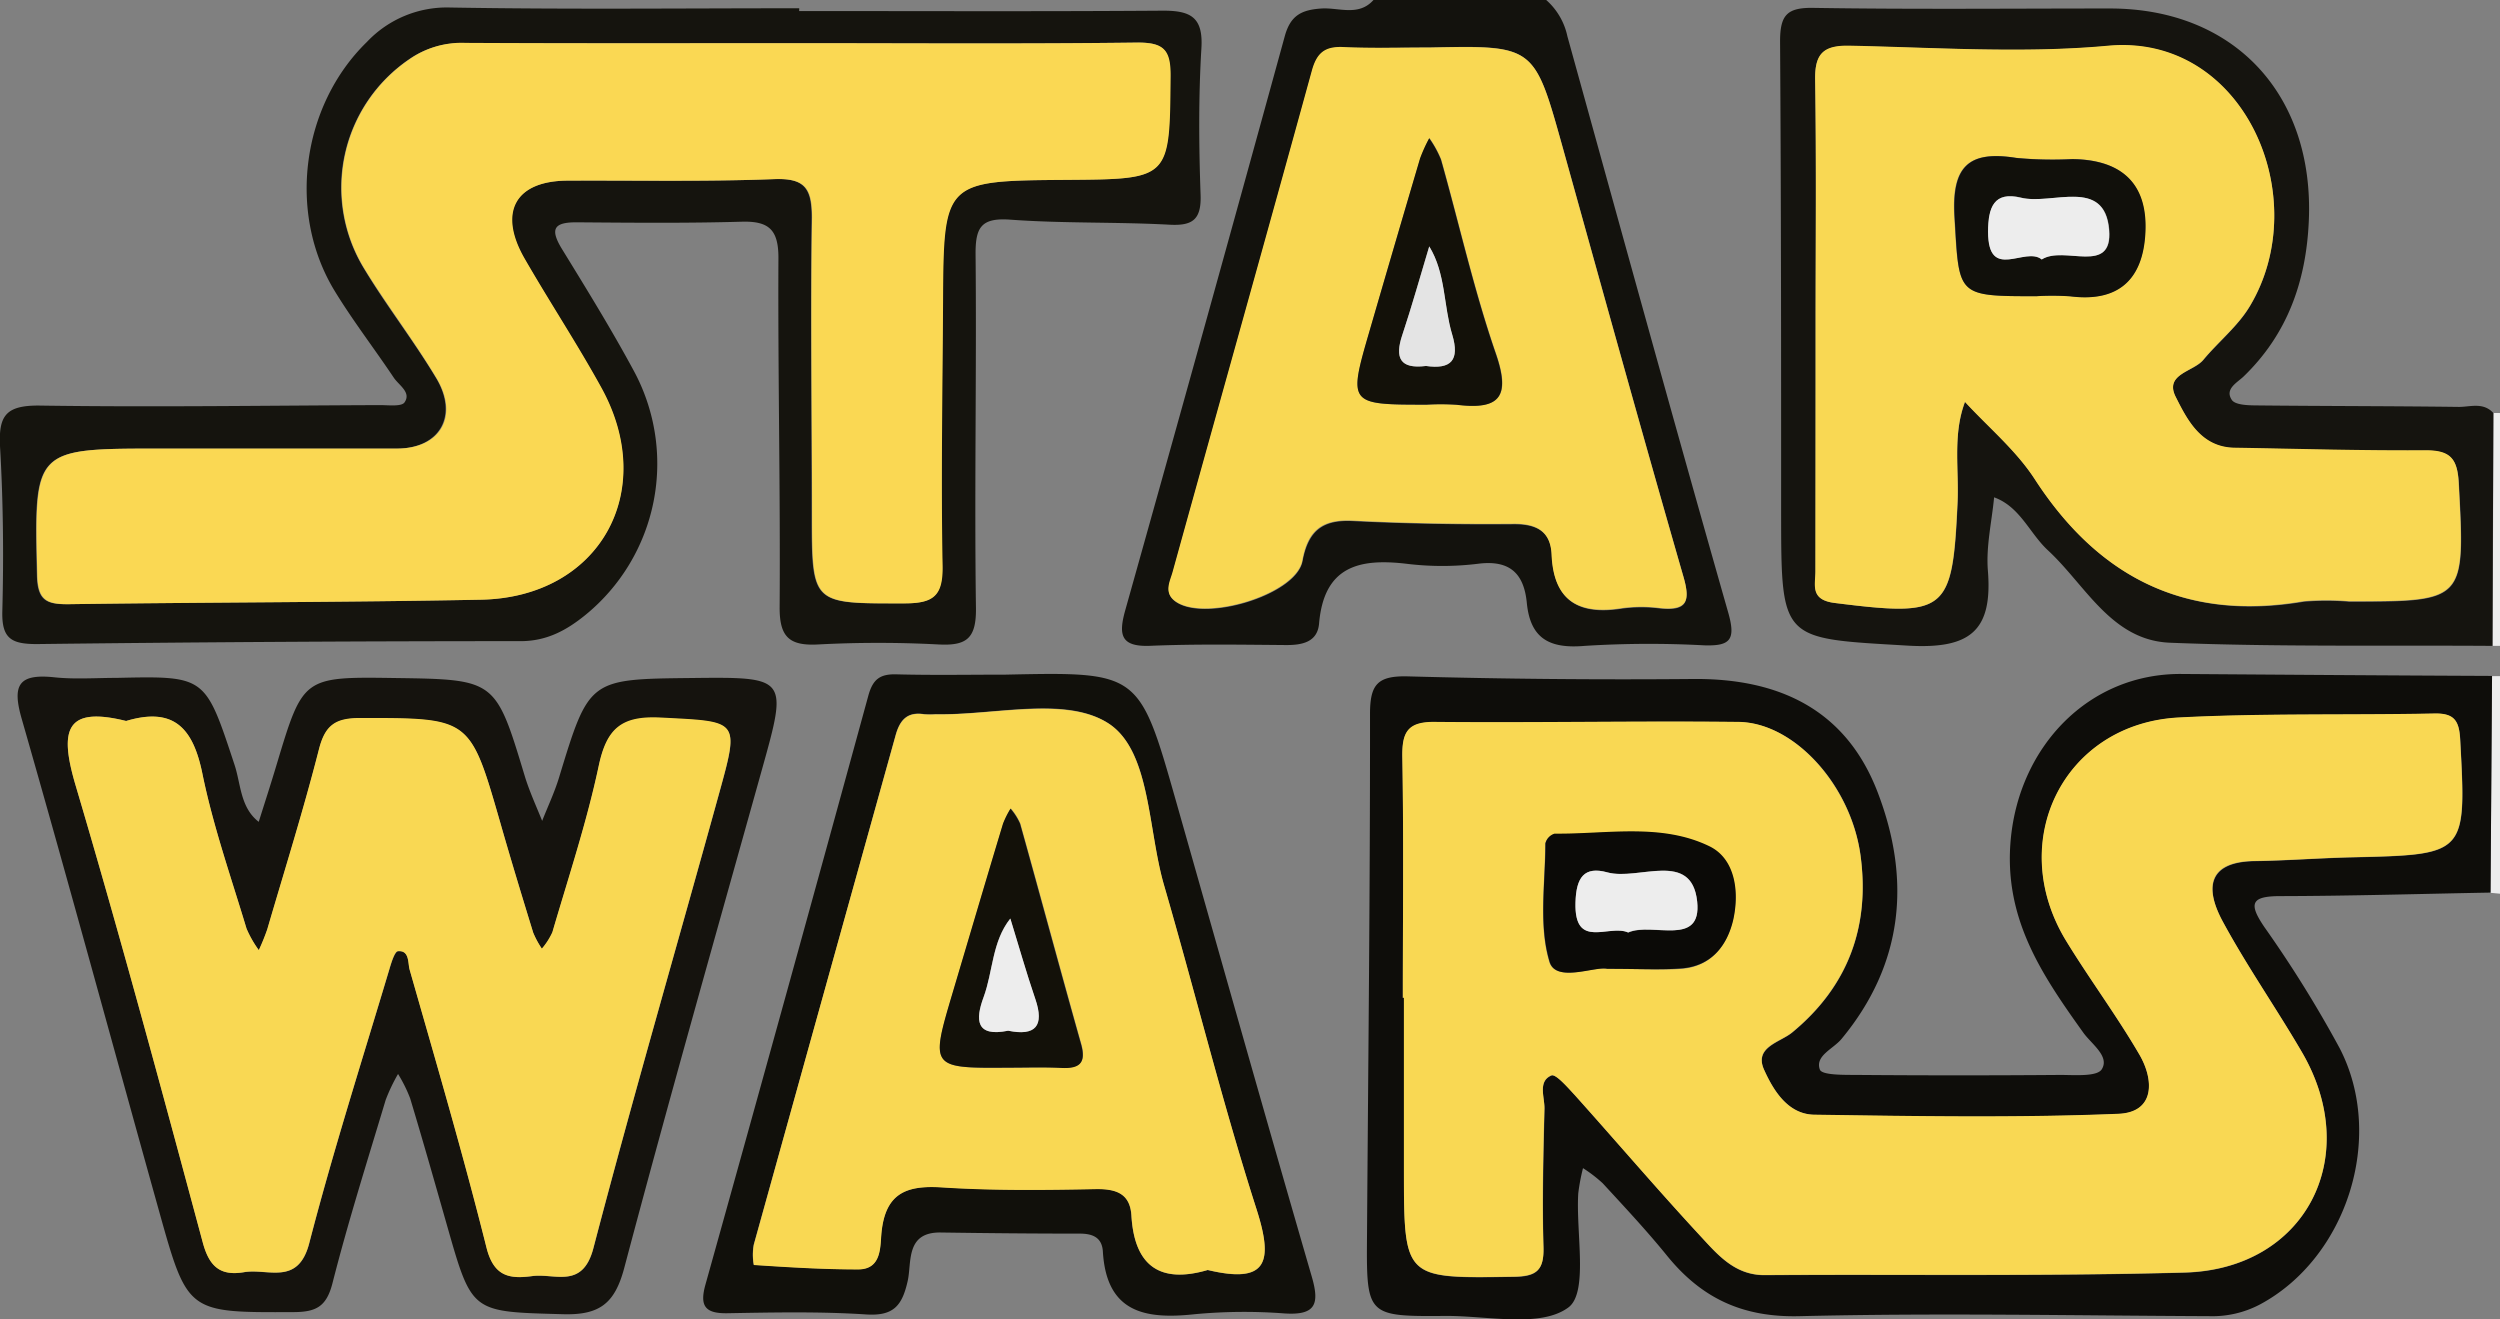 <svg xmlns="http://www.w3.org/2000/svg" viewBox="0 0 332.88 175.69"><rect x="0" y="0" width="332.88" height="175.69" fill="#808080" stroke="none"/><defs><style>.cls-1{fill:#13120d;}.cls-2{fill:#ededed;}.cls-3{fill:#0e0d0a;}.cls-4{fill:#15140e;}.cls-5{fill:#15130e;}.cls-6{fill:#15140f;}.cls-7{fill:#11100b;}.cls-8{fill:#f9d853;}.cls-9{fill:#fad853;}.cls-10{fill:#131109;}.cls-11{fill:#0b0a07;}.cls-12{fill:#e4e4e4;}</style></defs><title>Asset 1</title><g id="Layer_2" data-name="Layer 2"><g id="Layer_1-2" data-name="Layer 1"><path class="cls-1" d="M205.88,0a8.89,8.89,0,0,1,2.82,4.83c7.1,25.62,14.15,51.25,21.44,76.82,1,3.56.22,4.38-3.19,4.28A137,137,0,0,0,211,86c-4.63.4-7.23-.93-7.7-5.71-.38-3.95-2.28-5.77-6.53-5.22a39,39,0,0,1-9.47,0c-6.32-.75-11,.32-11.66,7.93-.2,2.49-2.23,2.91-4.45,2.89-6-.05-12-.15-18,.1-4,.17-4.28-1.47-3.35-4.77Q160.58,43,171.07,4.82c.76-2.77,2.23-3.52,4.92-3.69,2.29-.14,4.93,1.09,6.9-1.14ZM190.35,6.33c-3.83,0-7.66.12-11.48,0-2.41-.1-3.5.73-4.15,3.13-6.12,22.29-12.39,44.53-18.56,66.81-.32,1.17-1.11,2.59.17,3.69,3.59,3.07,16.24-.63,17.11-5.23.77-4.06,2.66-5.55,6.73-5.34,7.14.36,14.31.47,21.46.42,3.06,0,4.84,1,5,4.07.27,6.3,3.73,8.07,9.44,7.15a19.43,19.43,0,0,1,5,0c3.66.37,4-1,3.08-4.29-5.48-19-10.76-38.08-16.07-57.14C204.28,6.05,204.3,6,190.35,6.33Z"/><path class="cls-2" d="M332,55a8.3,8.3,0,0,1,.91,0V86h-1Z"/><path class="cls-2" d="M332.88,119l-1.26-.12.2-28.85,1.06,0Z"/><path class="cls-3" d="M331.82,90l-.2,28.85c-9.33.17-18.66.45-28,.47-3.92,0-4.24,1-2.1,4.14a158.85,158.85,0,0,1,10,16.09c6.16,11.87.93,28-10.64,34.16a13.56,13.56,0,0,1-6.7,1.54c-18.16-.08-36.33-.44-54.47,0-7.63.21-13.1-2.36-17.7-8-2.72-3.36-5.69-6.53-8.62-9.71a18.78,18.78,0,0,0-2.61-2,26.58,26.58,0,0,0-.63,3.35c-.33,5.28,1.37,13.23-1.33,15.21-3.73,2.74-10.75,1.08-16.37,1.12-10.5.08-10.51,0-10.43-10.69.16-23.16.42-46.31.4-69.47,0-3.92,1-5.09,5-5q19,.52,38,.35c11.48-.11,20.38,4.09,24.59,15.07,4.46,11.62,3.47,22.87-4.81,32.86-1.1,1.33-3.56,2.24-2.88,4.08.28.76,3.24.7,5,.71q13.49.11,27,0c1.93,0,4.92.26,5.54-.76,1.07-1.73-1.38-3.35-2.47-4.88-5.55-7.76-10.68-15.31-9.64-25.88,1.21-12.3,10.38-21.91,22.64-21.87C304.18,89.84,318,89.94,331.82,90Zm-145,42.85h.13q0,11.49,0,23c0,14.5,0,14.4,14.58,14.17,3,0,4.05-.82,4-3.91-.18-6.15,0-12.32.13-18.48,0-1.53-.9-3.64.92-4.41.58-.25,2.21,1.6,3.16,2.66,5.55,6.2,11,12.54,16.61,18.64,2.31,2.49,4.57,5.3,8.61,5.28,18.65-.12,37.31.17,55.95-.34,16-.44,23.77-15.31,15.64-29.29-3.43-5.9-7.36-11.51-10.6-17.5-2.26-4.18-2.14-7.86,4.21-8,4.33-.06,8.65-.4,13-.5,15.32-.35,15.26-.33,14.43-15.7-.14-2.55-.83-3.5-3.46-3.44-11.32.24-22.66-.06-34,.53-15.32.81-23.09,16.49-15,29.75,3.12,5.11,6.71,9.94,9.73,15.1,2,3.42,2.1,7.72-2.77,7.92-13.46.55-27,.32-40.43.12-3.55-.05-5.5-3.22-6.76-6-1.36-3,2.14-3.64,3.73-4.95,7.5-6.17,10.36-14.1,9.12-23.53s-8.81-17.74-16.26-17.82c-13.49-.15-27,.13-40.46,0-3.69,0-4.35,1.46-4.29,4.75C186.91,111.55,186.79,122.21,186.79,132.87Z"/><path class="cls-4" d="M106.41,1.47c16.16,0,32.32.07,48.48-.05,3.67,0,5.33.89,5.08,5-.39,6.48-.34,13-.11,19.49.13,3.45-1.16,4.2-4.32,4-7-.37-14-.15-21-.66-3.94-.29-4.67,1.05-4.64,4.68.15,15.66-.17,31.33.05,47,.06,4.1-1.25,5.08-5,4.88a152.69,152.69,0,0,0-16,0c-3.87.21-5.17-1-5.14-5,.11-15.49-.24-31-.16-46.49,0-3.77-1.3-4.9-4.9-4.8-7.32.21-14.66.14-22,.08-2.93,0-3.55.83-2,3.43,3.31,5.39,6.64,10.78,9.64,16.34A26,26,0,0,1,77.93,81.9c-2.47,2-5.09,3.46-8.56,3.47q-32.24,0-64.48.39c-3.4,0-4.67-.75-4.58-4.36C.5,74.06.43,66.72,0,59.4-.19,55.36.78,54,5.11,54c15.16.23,30.32,0,45.49-.06,1.13,0,2.87.23,3.27-.37.92-1.34-.77-2.27-1.45-3.3-2.59-3.87-5.45-7.58-7.87-11.55-6.32-10.39-4.39-24.67,4.3-33.13A14.63,14.63,0,0,1,59.93,1c15.49.27,31,.1,46.49.1Zm0,4.28c-14.83,0-29.66,0-44.49,0a12.12,12.12,0,0,0-7.47,2.15,20.67,20.67,0,0,0-6,27.85c3,5,6.62,9.6,9.61,14.59s.53,9.37-5.25,9.39c-10.5,0-21,0-31.49,0-16.9,0-16.8,0-16.41,16.92.07,3.25,1.23,3.85,4.1,3.8,18.32-.26,36.65-.24,55-.6,15.77-.31,23.71-14.38,16-28.25-3.22-5.82-6.89-11.4-10.21-17.17-3.57-6.2-1.22-10.34,5.78-10.38,9.16,0,18.34.15,27.49-.2,4.12-.16,5,1.31,5,5.11-.16,13.16,0,26.32,0,39.49,0,12.1,0,11.94,12.32,11.89,3.87,0,5.13-1,5.06-5-.22-11.66,0-23.32.06-35,.09-16.27.1-16.27,16.53-16.39,13.78-.1,13.65-.1,13.77-13.83,0-3.52-.92-4.49-4.43-4.45C136.44,5.86,121.44,5.75,106.44,5.75Z"/><path class="cls-5" d="M15.57,90.26C27.42,90,27.32,90,31.23,101.84c.85,2.57.75,5.67,3.22,7.59.8-2.54,1.62-5.06,2.38-7.61,3.52-11.71,3.51-11.72,15.8-11.54,13.39.19,13.36.2,17.25,13.08.61,2,1.53,4,2.31,5.94.75-1.9,1.63-3.76,2.23-5.71,4-13.15,4-13.16,17.49-13.31,13-.15,13-.16,9.53,12.24C95.27,124.6,89,146.66,83.12,168.83c-1.27,4.78-3.32,6.3-8.18,6.16-12.08-.34-12.08-.11-15.33-11.51-1.64-5.75-3.27-11.51-5-17.24A19.23,19.23,0,0,0,53,143a24.11,24.11,0,0,0-1.64,3.44c-2.44,8.12-5,16.21-7.09,24.42-.79,3.08-2.13,3.83-5.12,3.85-14.12.06-14.16.16-17.9-13.2-6.13-21.93-12.08-43.91-18.36-65.8-1.28-4.45-.46-6,4.21-5.54C9.89,90.48,12.74,90.26,15.57,90.26ZM16.79,96C8.73,94,7.92,97.19,10,104.35,16,124.59,21.5,145,27,165.4c.86,3.21,2.32,4.53,5.51,4s7.19,1.86,8.68-3.87c3.17-12.23,7-24.27,10.64-36.38.27-.91.73-2.46,1.19-2.49,1.53-.12,1.28,1.58,1.54,2.47,3.52,12.31,7.12,24.61,10.23,37,1,3.87,3.11,4.19,6.09,3.79s6.7,1.78,8.14-3.71c5.3-20.27,11.17-40.39,16.75-60.59,2.71-9.8,2.61-9.49-7.81-10-5.26-.27-7.19,1.52-8.25,6.47-1.59,7.47-4,14.76-6.16,22.1a9.26,9.26,0,0,1-1.4,2.19A12,12,0,0,1,71,124.21c-1.52-4.93-3-9.86-4.43-14.81-4-13.85-4-13.75-18.64-13.75-3.25,0-4.63.95-5.45,4.14-2.06,8.05-4.54,16-6.89,24a28.89,28.89,0,0,1-1.12,2.76,14.49,14.49,0,0,1-1.64-2.88C30.76,116.79,28.37,110,26.94,103,25.72,97,23.19,94.11,16.79,96Z"/><path class="cls-6" d="M332,55l-.13,31c-14.31-.1-28.64.15-42.93-.42-7.8-.31-11.22-7.65-16.25-12.3-2.46-2.28-3.7-5.8-7.17-7.06-.31,3.25-1.09,6.54-.83,9.75.65,8.06-2.38,10.47-10.62,10-16.86-1-16.89-.48-16.91-17.46,0-21,0-42-.14-63,0-3.51.92-4.52,4.45-4.46,13.15.21,26.31.08,39.47.08,16.56,0,27.24,11.46,26.48,28.33-.36,8-2.83,15-8.65,20.64-.86.84-2.59,1.68-1.6,3.15.44.66,2.07.72,3.16.73,9,.1,18,.08,27,.2C328.85,54.21,330.63,53.49,332,55ZM241.75,43.6c0,10.82,0,21.64,0,32.47,0,1.8-.77,3.8,2.55,4.22,14.87,1.87,15.68,1.25,16.36-13.13.21-4.55-.7-9.19,1-13.64,3.13,3.4,6.8,6.45,9.28,10.27,8.56,13.18,20.19,19,35.84,16.33a36.44,36.44,0,0,1,6,0c15.56,0,15.47,0,14.63-15.81C327.21,61.1,326.26,60,323,60c-8.49.07-17-.19-25.47-.34-4.47-.07-6.25-3.66-7.83-6.78s2.34-3.33,3.68-4.94c2-2.41,4.58-4.46,6.17-7.11,8.68-14.41-.7-36.34-18.83-34.7-11.39,1-23,.21-34.44,0-3.48-.07-4.65,1-4.59,4.52C241.86,21.62,241.75,32.61,241.75,43.6Z"/><path class="cls-7" d="M133.89,89.83c17.81-.38,17.8-.38,22.7,16.85,6,21.1,11.95,42.22,18.07,63.29,1.06,3.64.56,5.18-3.58,4.92a70.42,70.42,0,0,0-12,.1c-6.64.72-11.75-.23-12.23-8.34-.11-1.86-1.33-2.4-3.11-2.39-6.16,0-12.32-.06-18.48-.15-4.72-.07-3.84,4-4.4,6.46-.74,3.3-1.89,4.69-5.55,4.45-6.14-.4-12.31-.27-18.47-.16-3,.05-3.7-1-2.9-3.84q10.94-39.14,21.67-78.35c.6-2.21,1.54-2.94,3.75-2.88C124.24,89.92,129.07,89.83,133.89,89.83Zm26.93,79.28c8,1.92,8.73-1.09,6.47-8.14-4.57-14.25-8.15-28.82-12.33-43.2-2.17-7.46-1.7-17.87-7.45-21.51s-15.13-1-22.94-1.17a10.68,10.68,0,0,1-1.5,0c-2.25-.37-3.26.73-3.83,2.81q-9.41,33.91-18.88,67.8a7.4,7.4,0,0,0,0,2.71c4.64.3,9.28.62,13.93.59,3.15,0,2.88-3.13,3.07-4.92.55-5.19,3.3-6.26,8-6,6.81.44,13.66.36,20.48.23,2.78-.06,4.62.61,4.8,3.54C151.05,168.53,154.42,171,160.82,169.1Z"/><path class="cls-8" d="M190.35,6.33c14-.28,13.93-.27,17.69,13.2,5.31,19.06,10.59,38.13,16.07,57.14,1,3.32.58,4.66-3.08,4.29a19.43,19.43,0,0,0-5,0c-5.72.92-9.18-.85-9.44-7.15-.13-3-1.91-4.09-5-4.07-7.15.06-14.32-.06-21.46-.42-4.08-.21-6,1.28-6.73,5.34-.87,4.6-13.51,8.3-17.11,5.23-1.29-1.1-.5-2.52-.17-3.69,6.17-22.27,12.43-44.52,18.56-66.81.66-2.39,1.75-3.23,4.15-3.13C182.68,6.44,186.52,6.33,190.35,6.33ZM190,53.88a32.94,32.94,0,0,1,4,0c5.75.7,7.18-1.08,5.19-6.85-2.91-8.43-4.86-17.2-7.29-25.8a14.12,14.12,0,0,0-1.56-2.84,20.89,20.89,0,0,0-1.22,2.69Q185.7,32.53,182.39,44C179.52,53.88,179.52,53.88,190,53.88Z"/><path class="cls-8" d="M186.79,132.87c0-10.66.12-21.32-.07-32-.06-3.29.61-4.79,4.29-4.75,13.49.13,27-.15,40.46,0,7.45.08,15,8.5,16.26,17.82s-1.62,17.36-9.12,23.53c-1.59,1.31-5.09,1.91-3.73,4.95,1.26,2.81,3.21,6,6.76,6,13.48.2,27,.43,40.43-.12,4.86-.2,4.78-4.5,2.77-7.92-3-5.16-6.61-10-9.73-15.1-8.1-13.26-.33-28.94,15-29.75,11.3-.59,22.64-.3,34-.53,2.63-.06,3.32.9,3.46,3.44.82,15.37.89,15.35-14.43,15.7-4.33.1-8.65.44-13,.5-6.36.09-6.48,3.77-4.21,8,3.24,6,7.17,11.61,10.6,17.5,8.13,14,.4,28.85-15.64,29.29-18.64.51-37.3.22-55.95.34-4,0-6.3-2.79-8.61-5.28-5.66-6.1-11.05-12.44-16.61-18.64-1-1.06-2.58-2.91-3.16-2.66-1.82.77-.88,2.88-.92,4.41-.17,6.16-.31,12.33-.13,18.48.09,3.09-.94,3.86-4,3.91-14.56.23-14.56.32-14.58-14.17q0-11.49,0-23ZM214,129c4.4,0,7.24.2,10,0,3.81-.34,5.91-3,6.72-6.43.9-3.79.25-8.14-3.15-9.81-6.43-3.14-13.69-1.61-20.63-1.69a1.79,1.79,0,0,0-1.2,1.27c0,5.3-.92,10.91.56,15.78C207.2,130.87,212.39,128.6,214,129Z"/><path class="cls-9" d="M106.44,5.75c15,0,30,.11,45-.08,3.51,0,4.46.93,4.43,4.45-.12,13.73,0,13.73-13.77,13.83-16.43.12-16.44.12-16.53,16.39-.06,11.66-.28,23.33-.06,35,.07,4-1.19,5-5.06,5-12.32,0-12.3.21-12.32-11.89,0-13.16-.2-26.33,0-39.49,0-3.8-.84-5.26-5-5.11-9.15.35-18.32.15-27.49.2-7,0-9.35,4.17-5.78,10.38,3.32,5.77,7,11.34,10.21,17.17,7.66,13.87-.28,27.94-16,28.25-18.32.36-36.65.34-55,.6-2.87,0-4-.56-4.1-3.8-.39-16.92-.49-16.92,16.41-16.92,10.5,0,21,0,31.49,0,5.78,0,8.29-4.33,5.25-9.39s-6.58-9.63-9.61-14.59a20.67,20.67,0,0,1,6-27.85A12.12,12.12,0,0,1,62,5.71C76.79,5.79,91.62,5.75,106.44,5.75Z"/><path class="cls-8" d="M16.79,96c6.4-1.93,8.93,1,10.16,7,1.43,7,3.81,13.77,5.87,20.62a14.49,14.49,0,0,0,1.64,2.88,28.88,28.88,0,0,0,1.12-2.76c2.34-8,4.83-15.92,6.89-24,.82-3.2,2.19-4.14,5.45-4.14,14.67,0,14.65-.1,18.64,13.75,1.42,5,2.92,9.89,4.43,14.81a12,12,0,0,0,1.16,2.14,9.26,9.26,0,0,0,1.4-2.19c2.14-7.34,4.57-14.63,6.16-22.1,1.05-5,3-6.74,8.25-6.47,10.42.54,10.51.22,7.81,10C90.18,125.81,84.31,145.93,79,166.2c-1.44,5.49-5.11,3.3-8.14,3.71s-5.12.08-6.09-3.79c-3.11-12.42-6.72-24.71-10.23-37-.25-.89,0-2.59-1.54-2.47-.46,0-.92,1.58-1.19,2.49-3.61,12.11-7.47,24.16-10.64,36.38-1.48,5.73-5.49,3.32-8.68,3.87s-4.65-.76-5.51-4C21.5,145,16,124.59,10,104.35,7.92,97.19,8.73,94,16.79,96Z"/><path class="cls-8" d="M241.75,43.6c0-11,.11-22-.06-33-.05-3.49,1.11-4.59,4.59-4.52,11.48.24,23.05,1.06,34.44,0,18.13-1.65,27.51,20.29,18.83,34.7-1.59,2.65-4.16,4.69-6.17,7.11-1.34,1.61-5.2,1.92-3.68,4.94s3.36,6.71,7.83,6.78c8.49.14,17,.4,25.47.34,3.26,0,4.2,1.1,4.37,4.29.84,15.83.93,15.83-14.63,15.81a36.44,36.44,0,0,0-6,0C291.1,82.74,279.47,77,270.91,63.78c-2.48-3.82-6.15-6.87-9.28-10.27-1.66,4.45-.74,9.1-1,13.64-.68,14.38-1.48,15-16.36,13.13-3.31-.42-2.54-2.42-2.55-4.22C241.73,65.24,241.75,54.42,241.75,43.6Zm29.4-4.16a36,36,0,0,1,4.47,0c6.5.82,9.75-2.29,10-8.52.32-6.64-3.31-9.69-9.75-9.75a51.07,51.07,0,0,1-7.45-.16c-6.37-1-8.6,1.16-8.21,7.85C260.88,39.41,260.44,39.44,271.15,39.44Z"/><path class="cls-8" d="M160.82,169.1c-6.4,1.86-9.77-.57-10.16-7.22-.17-2.93-2-3.59-4.8-3.54-6.83.14-13.68.21-20.48-.23-4.71-.3-7.47.77-8,6-.19,1.79.08,4.89-3.07,4.92-4.64,0-9.29-.28-13.93-.59a7.4,7.4,0,0,1,0-2.71q9.41-33.91,18.88-67.8c.58-2.08,1.58-3.17,3.83-2.81a10.68,10.68,0,0,0,1.5,0c7.8.14,17.3-2.4,22.94,1.17s5.29,14,7.45,21.51c4.18,14.38,7.76,28.94,12.33,43.2C169.55,168,168.79,171,160.82,169.1Zm-26.45-26.94c2.33,0,4.67-.09,7,0s3.32-.64,2.61-3.17c-2.75-9.77-5.38-19.57-8.12-29.35a8,8,0,0,0-1.27-2,12.16,12.16,0,0,0-1,2c-2.26,7.49-4.47,15-6.7,22.48C123.86,142.25,123.86,142.25,134.37,142.16Z"/><path class="cls-10" d="M190,53.88c-10.49,0-10.5,0-7.62-9.9q3.33-11.45,6.7-22.88a20.89,20.89,0,0,1,1.22-2.69,14.12,14.12,0,0,1,1.56,2.84c2.43,8.6,4.38,17.37,7.29,25.8,2,5.78.56,7.56-5.19,6.85A32.87,32.87,0,0,0,190,53.88Zm-.15-5.16c3.32.48,4.55-.7,3.5-4.19-1.16-3.86-.85-8.12-3.05-11.72-1.19,3.94-2.3,7.92-3.6,11.83C185.71,47.65,186.4,49.16,189.86,48.73Z"/><path class="cls-11" d="M214,129c-1.6-.37-6.8,1.9-7.66-.92-1.48-4.87-.57-10.48-.56-15.78A1.79,1.79,0,0,1,207,111c6.93.08,14.2-1.45,20.63,1.69,3.4,1.66,4,6,3.15,9.81-.81,3.43-2.91,6.08-6.72,6.43C221.23,129.17,218.39,129,214,129Zm2.79-4.81c3.17-1.44,9.86,2,9.19-4.17-.75-6.89-7.81-2.73-11.95-3.86-3.11-.85-4.16.7-4.25,4C209.59,126.52,214.23,123,216.78,124.16Z"/><path class="cls-7" d="M271.15,39.44c-10.71,0-10.27,0-10.89-10.56-.39-6.7,1.84-8.87,8.21-7.85a51.07,51.07,0,0,0,7.45.16c6.44.07,10.07,3.11,9.75,9.75-.3,6.23-3.55,9.34-10,8.52A36,36,0,0,0,271.15,39.44Zm.71-4.89c3-1.92,9.48,2.17,9-3.95-.59-7-7.59-3.27-11.72-4.28-3.57-.87-4.39,1.22-4.39,4.54C264.71,37.53,269.68,32.75,271.86,34.55Z"/><path class="cls-10" d="M134.37,142.16c-10.51.08-10.51.08-7.52-10,2.23-7.5,4.44-15,6.7-22.48a12.16,12.16,0,0,1,1-2,8,8,0,0,1,1.27,2c2.73,9.77,5.36,19.58,8.12,29.35.71,2.53-.19,3.29-2.61,3.17S136.7,142.16,134.37,142.16Zm-.14-4.93c3.68.75,4.84-.62,3.62-4.21s-2.22-7.14-3.33-10.72c-2.44,3.06-2.29,7-3.56,10.47C129.86,135.78,129.91,138.11,134.23,137.24Z"/><path class="cls-12" d="M189.86,48.73c-3.45.43-4.15-1.08-3.15-4.09,1.3-3.91,2.41-7.88,3.6-11.83,2.21,3.6,1.89,7.86,3.05,11.72C194.41,48,193.18,49.21,189.86,48.73Z"/><path class="cls-2" d="M216.78,124.16c-2.55-1.12-7.19,2.36-7-4,.09-3.32,1.15-4.86,4.25-4,4.14,1.13,11.2-3,11.95,3.86C226.64,126.21,220,122.72,216.78,124.16Z"/><path class="cls-2" d="M271.86,34.55c-2.18-1.8-7.14,3-7.15-3.68,0-3.32.81-5.41,4.39-4.54,4.14,1,11.14-2.77,11.72,4.28C281.33,36.72,274.82,32.63,271.86,34.55Z"/><path class="cls-2" d="M134.23,137.24c-4.32.88-4.37-1.46-3.26-4.46,1.27-3.46,1.12-7.4,3.56-10.47,1.1,3.57,2.12,7.18,3.33,10.72S137.91,138,134.23,137.24Z"/></g></g></svg>